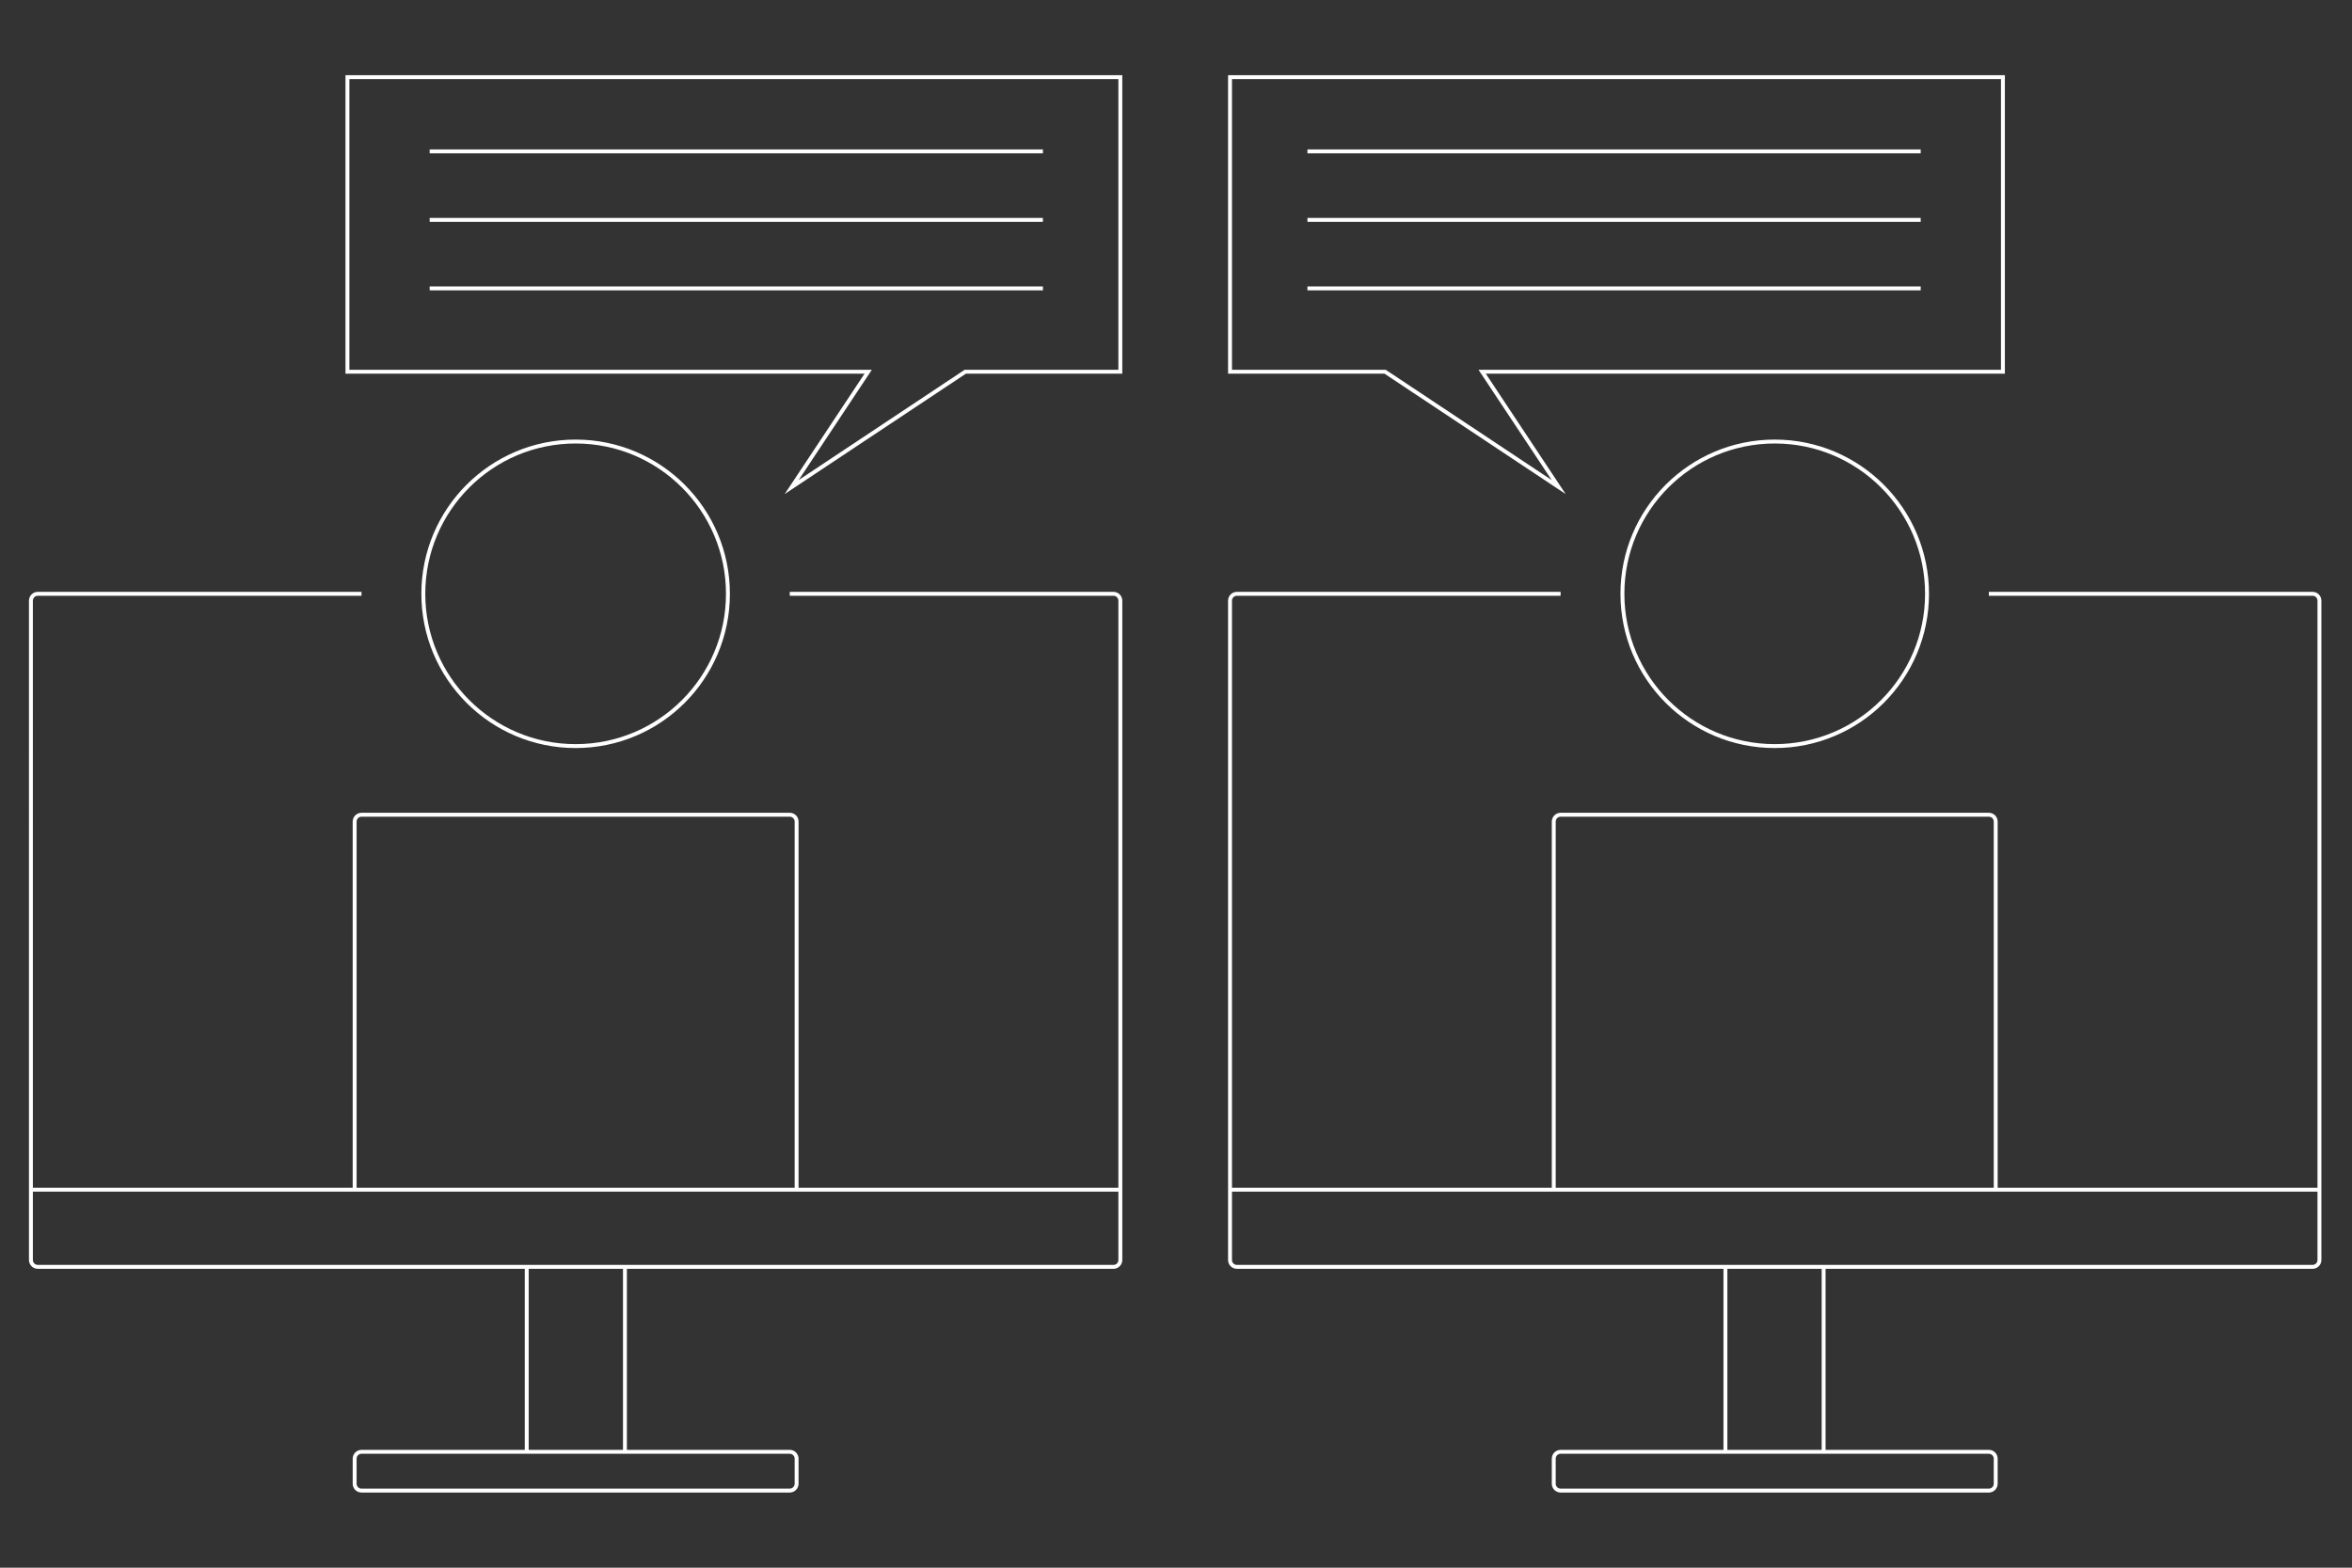 <?xml version="1.0" encoding="utf-8"?>

<!DOCTYPE svg PUBLIC "-//W3C//DTD SVG 1.1//EN" "http://www.w3.org/Graphics/SVG/1.1/DTD/svg11.dtd">
<svg version="1.1" id="Layer_1" xmlns="http://www.w3.org/2000/svg" xmlns:xlink="http://www.w3.org/1999/xlink" x="0px" y="0px"
	 width="600px" height="400px" viewBox="0 0 600 400" enable-background="new 0 0 600 400" xml:space="preserve" >
	<rect x="0" y="0" width="600" height="400" fill="#333333" stroke="none"/>
	<style>
		.line1 {
            stroke-dasharray: 1000;
            stroke-dashoffset: 0;
            animation: line1 3s infinite;
            animation-direction: alternate;
        }
        
        .line2 {
            stroke-dasharray: 1000;
            stroke-dashoffset: 0;
            animation: line1 3s infinite;
            animation-direction: alternate;
            animation-delay: 1s;
        }
        
        .line3 {
            stroke-dasharray: 1000;
            stroke-dashoffset: 0;
            animation: line1 3s infinite;
            animation-direction: alternate;
            animation-delay: 2s;
        }
        
        .line4 {
            stroke-dasharray: 1000;
            stroke-dashoffset: 0;
            animation: line1 3s infinite;
            animation-direction: alternate;
            animation-delay: 3s;
        }
        
        .line5 {
            stroke-dasharray: 1000;
            stroke-dashoffset: 0;
            animation: line1 3s infinite;
            animation-direction: alternate;
            animation-delay: 4s;
        }
        
        .line6 {
            stroke-dasharray: 1000;
            stroke-dashoffset: 0;
            animation: line1 3s infinite;
            animation-direction: alternate;
            animation-delay: 5s;
        }
        
       
        
        @keyframes line1 {
            from {
                stroke-dashoffset: 0;
            }
            to {
                stroke-dashoffset: 1000;
            }
        }
        
        @keyframes line2 {
            from {
                stroke-dashoffset: 0;
            }
            to {
                stroke-dashoffset: 1000;
            }
        }
        
        @keyframes line3 {
            from {
                stroke-dashoffset: 0;
            }
            to {
                stroke-dashoffset: 1000;
            }
        }
        
        @keyframes line4 {
            from {
                stroke-dashoffset: 0;
            }
            to {
                stroke-dashoffset: 1000;
            }
        }
        
        @keyframes line5 {
            from {
                stroke-dashoffset: 0;
            }
            to {
                stroke-dashoffset: 1000;
            }
        }
        
        @keyframes line6 {
            from {
                stroke-dashoffset: 0;
            }
            to {
                stroke-dashoffset: 1000;
            }
        }
        
      
	</style>
	<path fill="none" stroke="#FFFFFF" stroke-miterlimit="10" d="M201.468,151.512h82.585c0.965,0,1.748,0.783,1.748,1.748v168.233
		c0,0.965-0.783,1.748-1.748,1.748H9.636c-0.965,0-1.748-0.783-1.748-1.748V153.26c0-0.965,0.783-1.748,1.748-1.748H92.22
		M7.888,303.548H285.8 M146.844,112.658c-21.459,0-38.855,17.396-38.855,38.854c0,21.458,17.396,38.854,38.855,38.854
		c21.458,0,38.854-17.396,38.854-38.854C185.699,130.053,168.303,112.658,146.844,112.658z M285.8,19.688H88.632V94.85h132.845
		l-19.519,29.424L246.24,94.85H285.8V19.688z M203.216,372.184c0-0.966-0.783-1.748-1.748-1.748H92.22
		c-0.965,0-1.748,0.782-1.748,1.748v6.396c0,0.966,0.783,1.748,1.748,1.748h109.248c0.965,0,1.748-0.782,1.748-1.748V372.184z
		M159.425,323.241h-25.054v47.194h25.054V323.241z M203.216,303.146V209.63c0-0.966-0.783-1.748-1.748-1.748H92.22
		c-0.965,0-1.748,0.782-1.748,1.748v93.517 M398.114,151.512h-82.585c-0.965,0-1.748,0.783-1.748,1.748v168.233
		c0,0.965,0.783,1.748,1.748,1.748h274.417c0.966,0,1.748-0.783,1.748-1.748V153.26c0-0.965-0.782-1.748-1.748-1.748h-82.584
		M591.694,303.548H313.781 M413.883,151.512c0,21.458,17.396,38.854,38.855,38.854c21.458,0,38.854-17.396,38.854-38.854
		c0-21.459-17.396-38.854-38.854-38.854C431.279,112.658,413.883,130.053,413.883,151.512z M313.781,94.85h39.561l44.281,29.424
		L378.104,94.85H510.95V19.688H313.781V94.85z M396.366,378.58c0,0.966,0.782,1.748,1.748,1.748h109.248
		c0.965,0,1.747-0.782,1.747-1.748v-6.396c0-0.966-0.782-1.748-1.747-1.748H398.114c-0.966,0-1.748,0.782-1.748,1.748V378.58z
		M440.157,370.436h25.054v-47.194h-25.054V370.436z M509.109,303.146V209.63c0-0.966-0.782-1.748-1.747-1.748H398.114
		c-0.966,0-1.748,0.782-1.748,1.748v93.517"
	/>
	<line class="line1" fill="none" stroke="#FFFFFF" stroke-miterlimit="10" x1="109.608" y1="38.624" x2="266.051" y2="38.624"/>
	<line class="line2" fill="none" stroke="#FFFFFF" stroke-miterlimit="10" x1="109.608" y1="56.104" x2="266.051" y2="56.104"/>
	<line class="line3" fill="none" stroke="#FFFFFF" stroke-miterlimit="10" x1="109.608" y1="73.583" x2="266.051" y2="73.583"/>
	<line class="line4" fill="none" stroke="#FFFFFF" stroke-miterlimit="10" x1="489.975" y1="38.624" x2="333.531" y2="38.624"/>
	<line class="line5" fill="none" stroke="#FFFFFF" stroke-miterlimit="10" x1="489.975" y1="56.104" x2="333.531" y2="56.104"/>
	<line class="line6" fill="none" stroke="#FFFFFF" stroke-miterlimit="10" x1="489.975" y1="73.583" x2="333.531" y2="73.583"/>
</svg>
